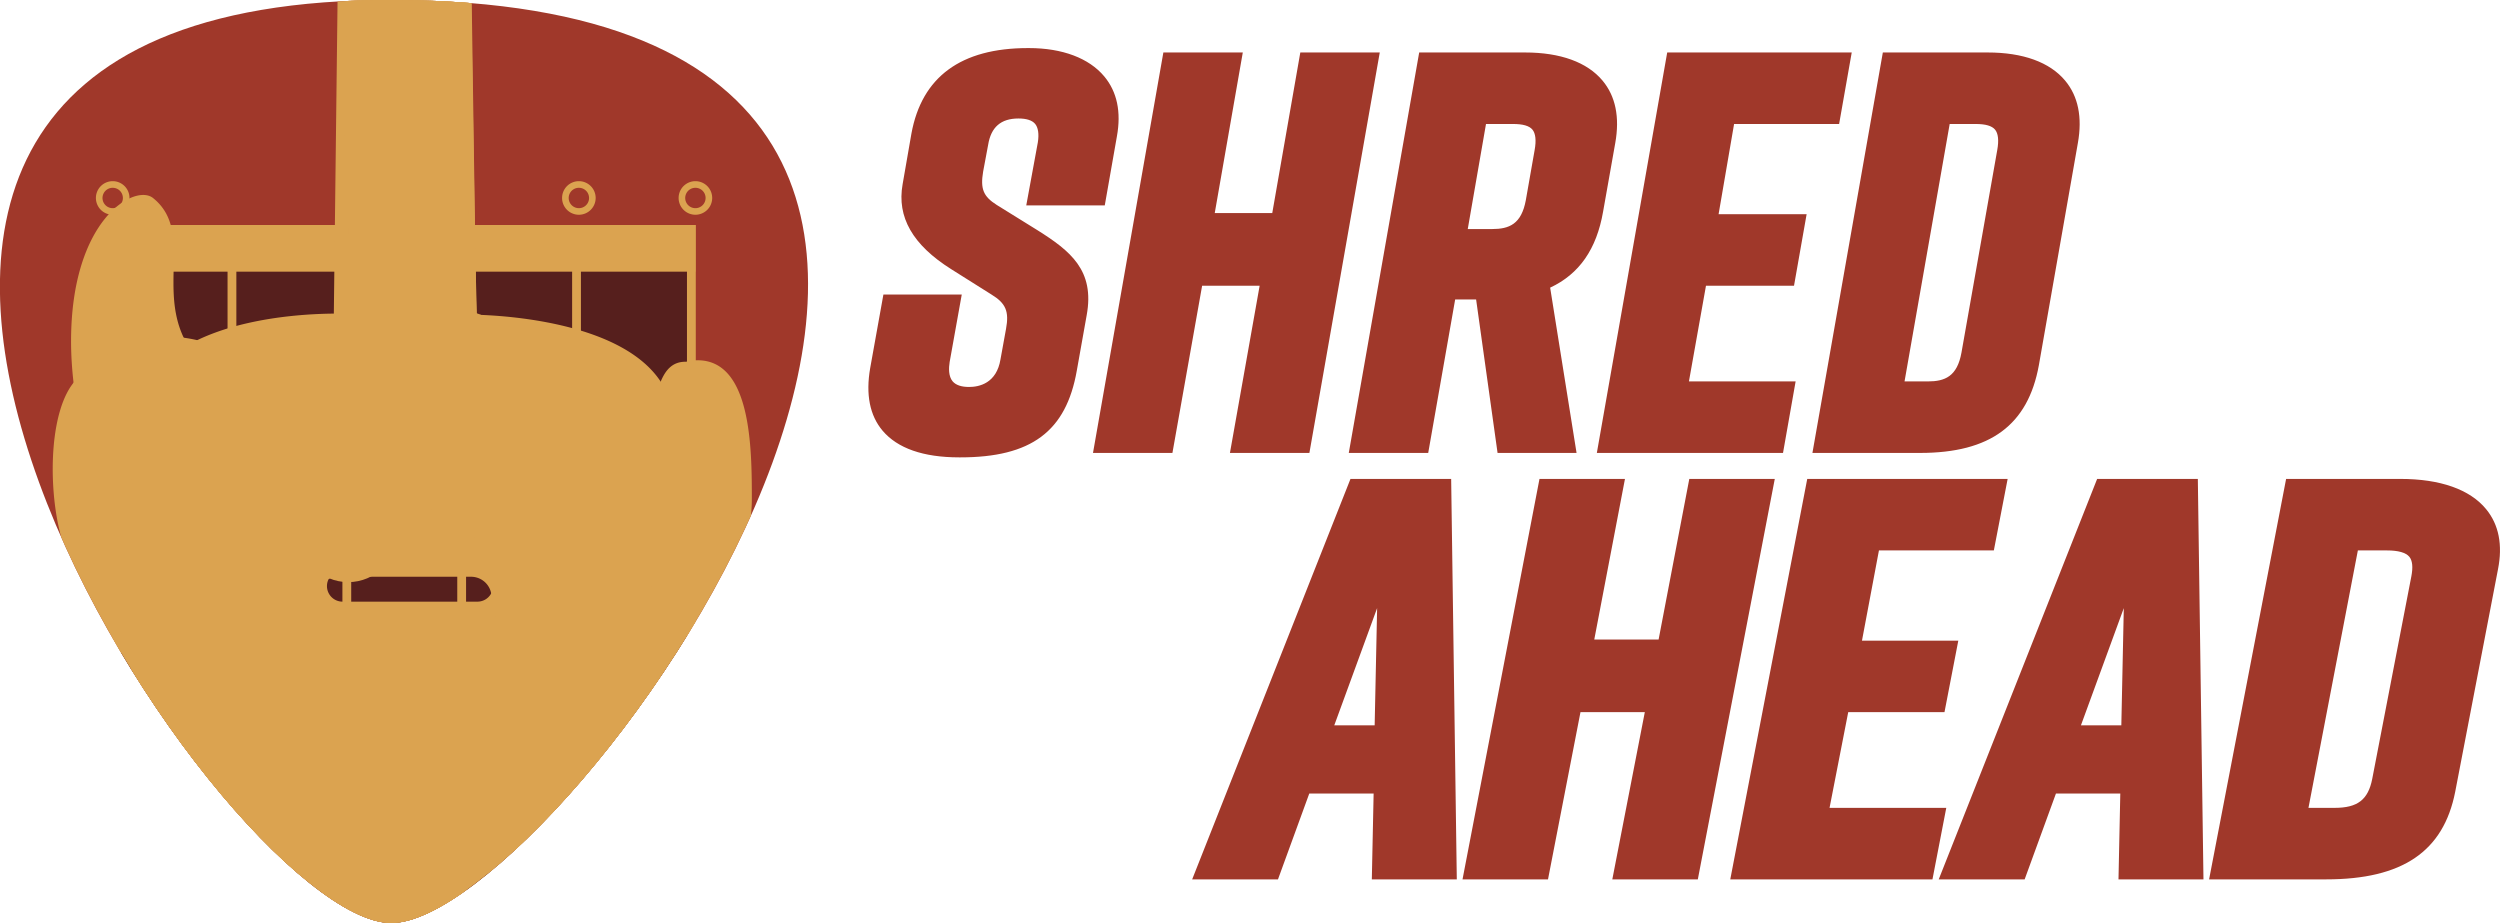 <svg xmlns="http://www.w3.org/2000/svg" data-name="Layer 1" viewBox="0 0 1136.21 419.5">
  <defs>
    <clipPath id="a">
      <path fill="none" d="M179 0c-359.6-1.3-79.4 419-1.3 419.5S561.34 1.3 179 0z"/>
    </clipPath>
  </defs>
  <g clip-path="url(#a)">
    <path fill="#a0382a" d="M179 0c-359.6-1.3-79.4 419-1.3 419.5S561.34 1.3 179 0z"/>
    <g data-name="E Chord">
      <path fill="#561f1d" d="M55.22 117.97h257V422.9h-257z"/>
      <g fill="#dba350">
        <path d="M51.22 201.5h264.83v3H51.22zM51.22 281.04h264.83v3H51.22zM51.22 360.58h264.83v3H51.22z"/>
      </g>
      <path fill="#dba350" d="M51.22 102.27h264.83v21.19H51.22z"/>
      <g fill="#dba350">
        <path d="M103.42 102.27h4V454.5h-4zM155.62 102.27h4V454.5h-4zM207.82 102.27h4V454.5h-4zM260.02 102.27h4V454.5h-4zM312.22 102.27h4V454.5h-4zM51.22 102.27h4V454.5h-4z"/>
      </g>
      <g fill="#dba350">
        <circle cx="209.96" cy="163.58" r="22.24"/>
        <circle cx="158.26" cy="242.33" r="22.24"/>
        <circle cx="105.26" cy="242.33" r="22.24"/>
      </g>
      <g fill="#dba350">
        <path d="M51.22 97.6a7.63 7.63 0 1 1 7.63-7.6 7.64 7.64 0 0 1-7.63 7.6zm0-12.25A4.63 4.63 0 1 0 55.85 90a4.63 4.63 0 0 0-4.63-4.65zM263.09 97.6a7.63 7.63 0 1 1 7.63-7.6 7.64 7.64 0 0 1-7.63 7.6zm0-12.25a4.63 4.63 0 1 0 4.63 4.65 4.63 4.63 0 0 0-4.63-4.65zM316.06 97.6a7.63 7.63 0 1 1 7.62-7.6 7.64 7.64 0 0 1-7.62 7.6zm0-12.25a4.63 4.63 0 1 0 4.62 4.65 4.62 4.62 0 0 0-4.62-4.65z"/>
      </g>
    </g>
    <path fill="#dba350" d="M286 320.9c0-25.26 16.77-48.77 21.88-63.9 5-14.73 9.66-55.06-6.93-55.06-12.76 0-17.65 25.56-47.14 25.56-17.72 0-29.18-10.9-35.5-26l-5.91-220q-13.38-.78-27.95-.83-16.18-.06-30.81.91l-2 168.12c-55 4.89-96.82 31.89-96.82 78.69 0 49.16 26.92 58.13 26.92 92.54 0 8.3-2.77 15.6-7.27 22.75 39.7 55.61 83.53 95.03 108.53 95.19s71.2-38.9 113.65-94.27c-6.5-8.33-10.65-15.96-10.65-23.7zm-51.82 79.53a5.06 5.06 0 0 1-5 5H139.2a5.06 5.06 0 0 1-5-5V363a5.06 5.06 0 0 1 5-5h89.89a5.06 5.06 0 0 1 5 5zm0-114.7a5.05 5.05 0 0 1-5 5H139.2a5.05 5.05 0 0 1-5-5v-37.47a5.06 5.06 0 0 1 5-5h89.89a5.06 5.06 0 0 1 5 5z" data-name="Les Paul"/>
    <path fill="#dba350" d="M311.52 164.4c-23.73 0-4.65 60.5-51.19 69.8-18.95 3.8-34.81-1.68-42.56-8.87L214-7.58q-15.77-1.17-33.3-1.24-11.89 0-22.9.51l-2.89 176.71a40.26 40.26 0 0 1-10.92 10c-14.39 8.63-33.23 1.12-41.89-4.65-41.88-27.93-9.3-65.15-32.57-83.77-8.13-6.5-37.23 9.31-37.23 65.15 0 51.19 27.92 107 27.92 139.61A85.1 85.1 0 0 1 59 308.55c41.51 66.14 93 116.28 120.37 116.45 9.36.06 21.89-5.72 36.11-16a9.14 9.14 0 0 1-4.2.11L152 396.89a9.33 9.33 0 0 1-7.23-11 9.35 9.35 0 0 1 11-7.23l59.24 12.26a9.34 9.34 0 0 1 7.23 11 9.18 9.18 0 0 1-1.11 2.83c27.08-21.11 59.27-57 87.21-99 5.79-32.95 26.41-57.52 26.41-85.53.04-9.28 4.69-55.82-23.23-55.82zm-97.73 181.49h-60.5a9.31 9.31 0 0 1 0-18.61h60.5a9.31 9.31 0 1 1 0 18.61zm0-65.15h-60.5a9.31 9.31 0 0 1 0-18.61h60.5a9.31 9.31 0 1 1 0 18.61z"/>
    <g fill="#dba350">
      <path d="M219.22 410.79a7 7 0 0 0-3.2-2.23l-58.08-19.65a7.07 7.07 0 1 0-4.53 13.4L205.63 420a151.77 151.77 0 0 0 13.59-9.21z"/>
      <path d="M317.07 163.74c-31.8 0-16.52 76.41-70.62 76.41-14.17 0-22.95-8.29-28.87-20.2L214.24-9.38c-10.46-.76-21.49-1.18-33.15-1.22q-11.94 0-23 .51l-2.52 179.35c-4.13 5-8 8.52-11.14 8.52-20.24 0-63.2-51.84-109.46-5.58-13.79 13.79-13.25 54.91-5.9 75.91 4.8 13.69 11.7 28.56 17.09 43.64 28.4 49.69 63.55 92.79 93 116.89v-31.43h94.34v21.89c28.72-25.32 61.36-64.46 88.38-108.71 7.91-23.16 19.82-40.13 19.82-63.71 0-23.02-.26-62.94-24.63-62.94zM217 273.44h-61.33a7.07 7.07 0 1 1 0-14.14H217a7.07 7.07 0 1 1 0 14.14z"/>
    </g>
    <path fill="#dba350" d="M295.59 281.57c-.35-50.55 22.22-64.88 8.18-101.36-14.58-37.89-90.71-37.21-90.71-37.21l-.16-157.38h-54.35l-.1 157s-84.36-4.18-96.89 42.67c-9.22 34.44 8.36 55.51 8.36 91.11 0 46.77-64.34 83.85-64.34 191.46 0 63.23 83.79 107.22 165.2 104.63 130.87-4.18 185.39-39.63 185.39-112.89 0-99.33-60.17-123.43-60.58-178.03zm-111.95 32.91A42.44 42.44 0 1 1 226.08 272a42.45 42.45 0 0 1-42.44 42.48z"/>
  </g>
  <g fill="#a0382a" data-name="SHRED AHEAD">
    <path d="M501.87 34.73c-6.93-8.31-19.08-12.88-34.2-12.88h-.5c-30.42 0-48.24 13.07-52.95 38.9l-4 23c-2.65 14.94 4.57 27.55 22.08 38.58l18.29 11.52c6.55 4 8.1 7.67 6.63 15.64l-2.51 13.81c-1.78 10.93-9.72 12.57-14.29 12.57-3.51 0-6-.86-7.45-2.54-1.94-2.29-1.81-6.1-1.36-8.85l5.49-30.61h-35.61l-6 33.39c-2.09 12-.2 21.56 5.62 28.47 6.76 8 18.48 12.14 34.83 12.14h.5c32.25 0 48.08-11.79 52.94-39.39l4.5-25.23c3.73-20.39-7.4-29.2-22.35-38.61L453 93.14c-6.11-3.87-7.49-7.28-6.18-15.15l2.26-12.09c1.29-8.11 5.8-12.05 13.8-12.05 3.64 0 6.18.81 7.55 2.43s1.87 4.56 1.25 8.43l-5.26 28.64h35.68L507.61 62c2.02-11.11.09-20.27-5.74-27.27zM590.97 23.85l-12.75 73h-26.14l12.75-73h-36.1l-31.98 182h36.1l13.5-76h26.14l-13.5 76h36.11l31.98-182h-36.11zM728.31 36.61c-7-8.35-19.14-12.76-35.15-12.76H645l-32 182h36.1l12.25-69.75h9.52l9.75 69.75h35.9l-12-75.12c13.22-6.16 21.1-17.49 24.06-34.53l5.53-31.2c2.1-11.75.14-21.29-5.8-28.39zm-52.95 19.74h12.3c4.49 0 7.37.83 8.8 2.55s1.81 4.89 1 9.34l-4 22.74c-2 10.88-7.54 13.12-15.31 13.12h-11.08zM835.85 56.35l5.73-32.5h-83.86l-31.98 182h84.61l5.73-32.5h-48.49l7.75-43.5h40.01l5.73-32.5h-40.01l7.04-41h47.74zM938.55 36.61c-7-8.35-19.13-12.76-35.14-12.76h-47.69l-32 182h48.92c31.93 0 49.07-12.68 54-39.9L944.36 65c2.09-11.74.14-21.28-5.81-28.39zm-62.39 136.74h-10.58l20.52-117h11.81c4.48 0 7.36.83 8.8 2.55s1.81 4.89 1 9.34l-16.25 92c-1.95 10.87-7.53 13.11-15.3 13.11z"/>
    <g>
      <path d="M662.09 399.66l-2.56-182h-45.76l-71.95 182h39l14.22-39h29.25l-.82 39zm-36.21-123.28l-1.12 53.28H606.4zM767.76 217.66l-13.95 73h-29.24l13.95-73h-38.85l-34.98 182h38.85l14.76-76h29.24l-14.77 76h38.86l34.98-182h-38.85zM906.17 250.16l6.27-32.5h-91.08l-34.98 182h91.89l6.28-32.5H831.5l8.49-43.5h43.75l6.28-32.5h-43.78l7.71-41h52.22zM1001.44 399.66l-2.56-182h-45.76l-72 182h39.05l14.22-39h29.25l-.82 39zm-36.21-123.28l-1.12 53.28h-18.36zM1129.9 231.4c-7.4-9-20.9-13.74-39-13.74H1039l-35 182h53.19c34.7 0 53.34-12.66 58.67-39.84l19.42-101c2.23-11.16.4-20.39-5.38-27.42zm-68.84 135.76h-11.9l22.45-117h13.24c5.17 0 8.58 1 10.14 2.87 1.44 1.74 1.74 4.75.91 9l-17.77 92c-1.87 9.44-6.65 13.13-17.07 13.13z"/>
    </g>
  </g>
</svg>
